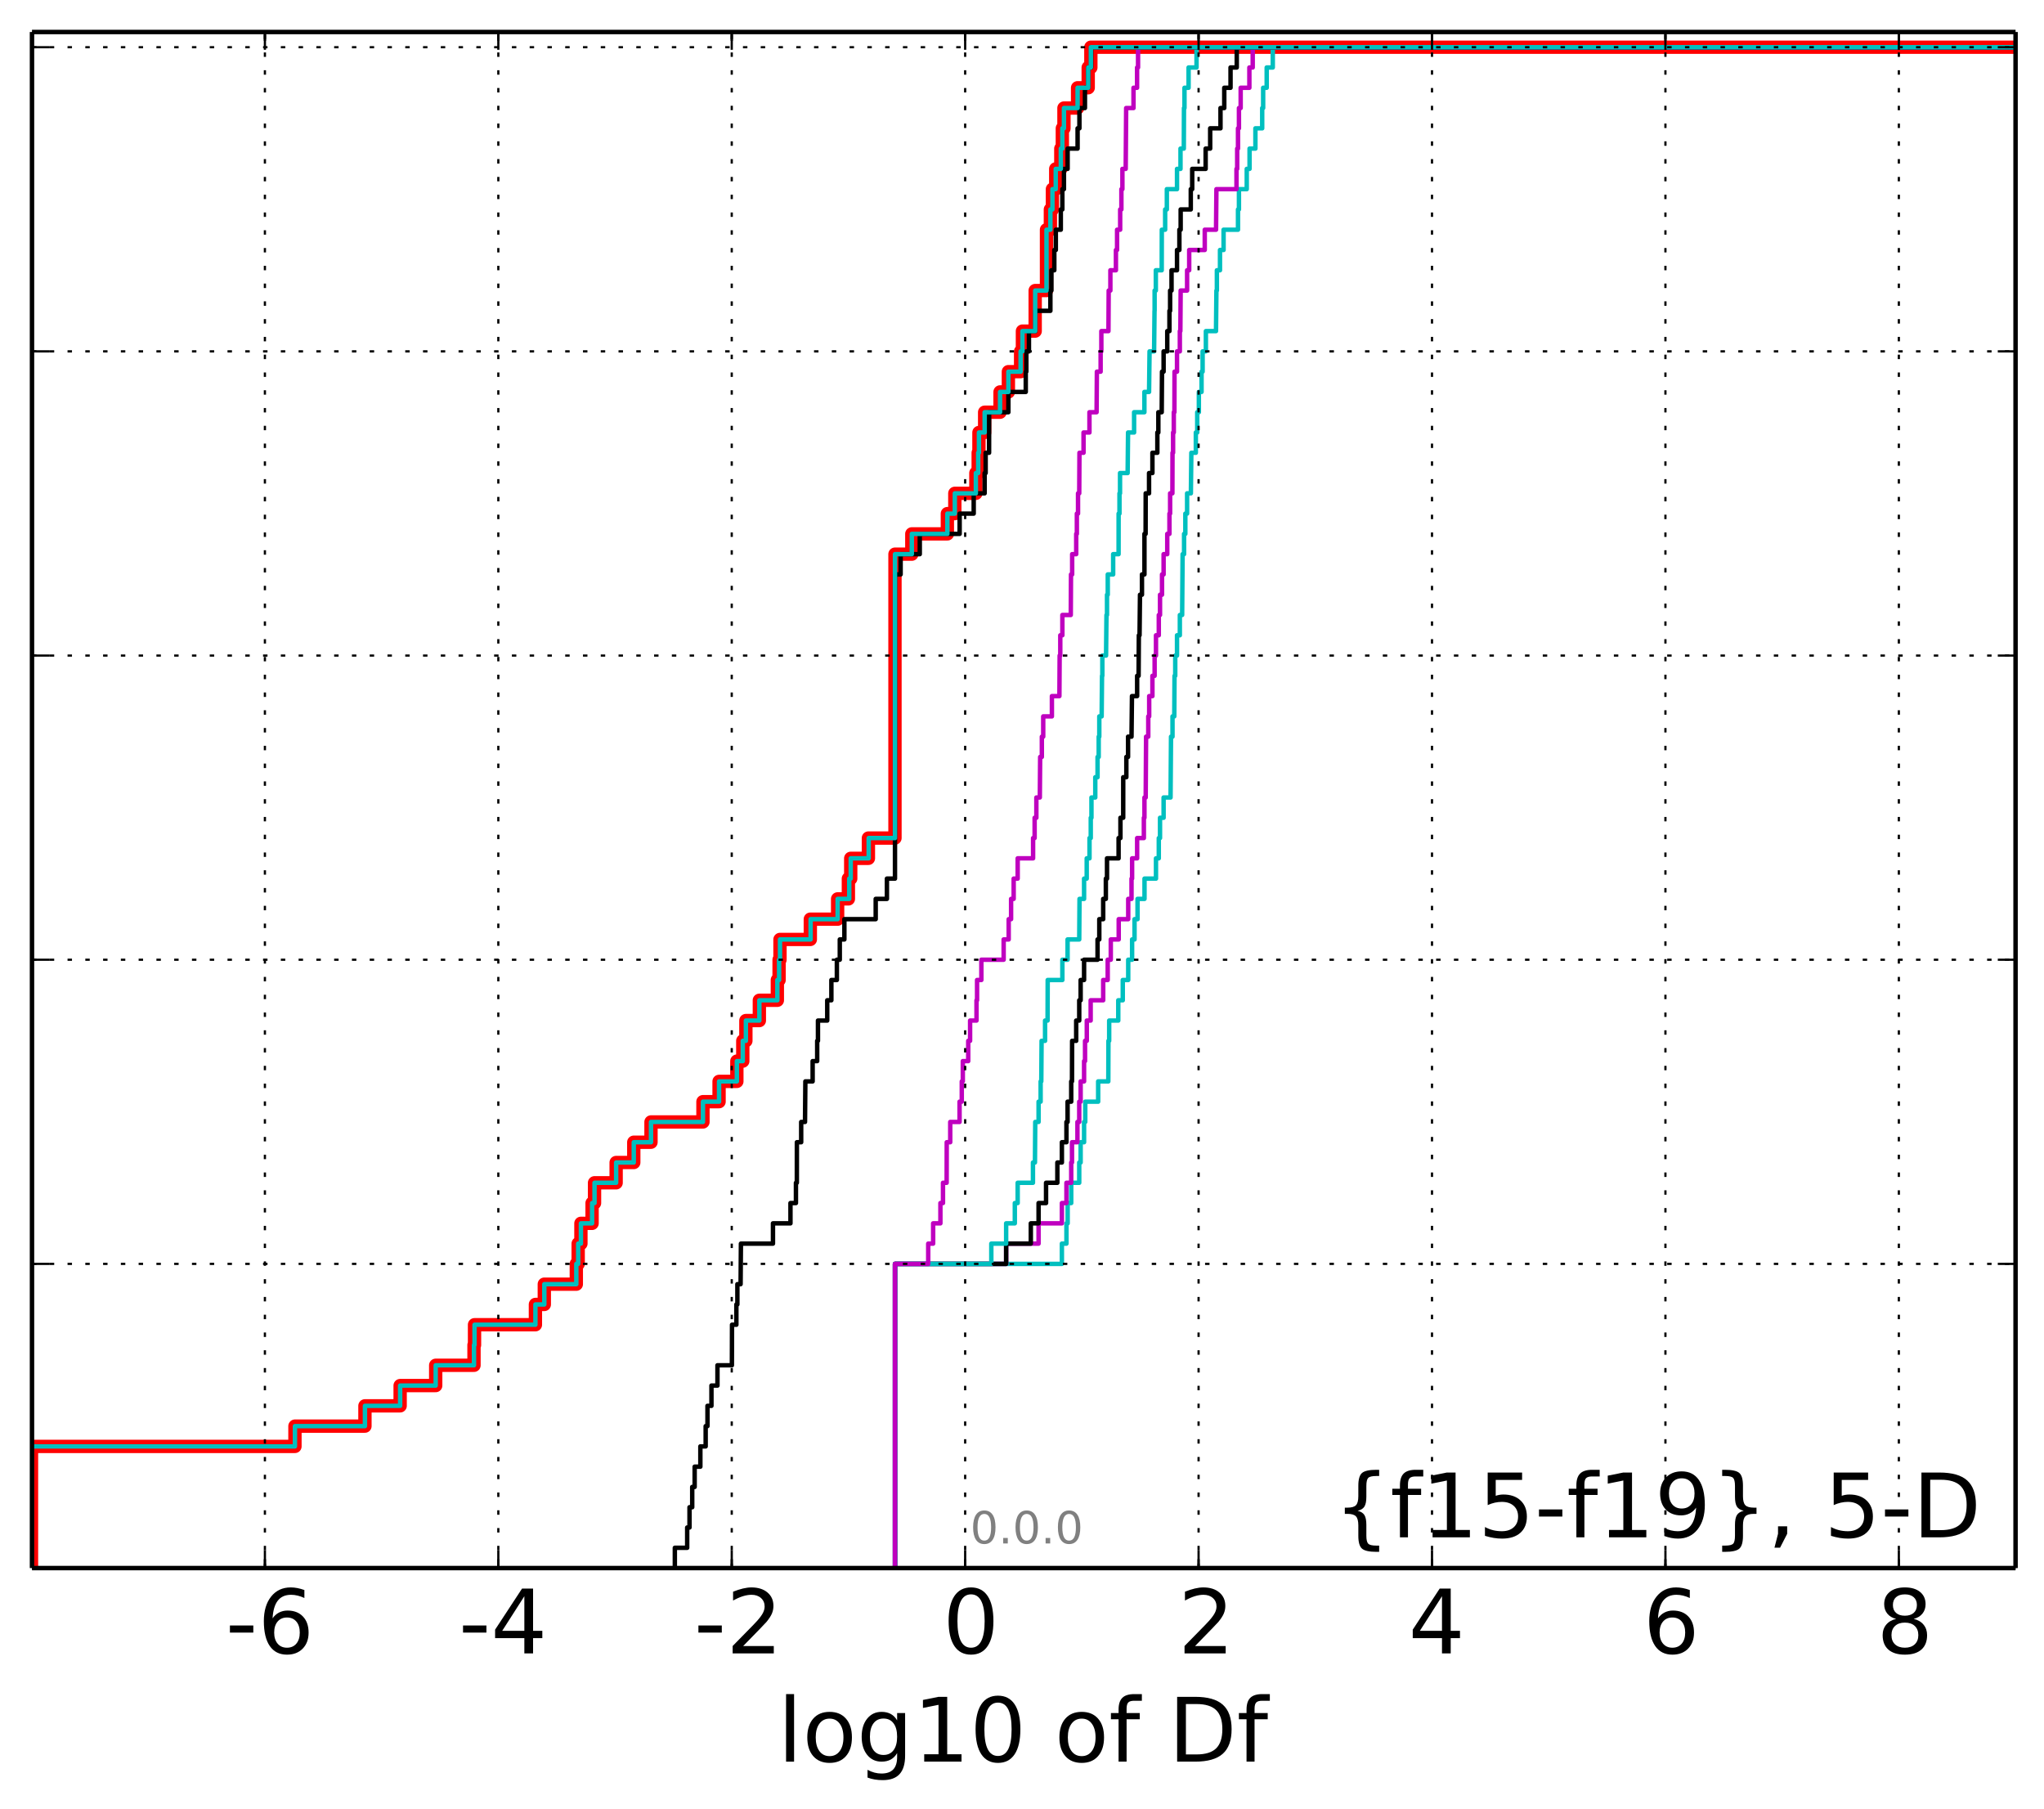 <?xml version="1.0" encoding="utf-8" standalone="no"?>
<!DOCTYPE svg PUBLIC "-//W3C//DTD SVG 1.1//EN"
  "http://www.w3.org/Graphics/SVG/1.1/DTD/svg11.dtd">
<!-- Created with matplotlib (http://matplotlib.org/) -->
<svg height="407pt" version="1.1" viewBox="0 0 460 407" width="460pt" xmlns="http://www.w3.org/2000/svg" xmlns:xlink="http://www.w3.org/1999/xlink">
 <defs>
  <style type="text/css">
*{stroke-linecap:butt;stroke-linejoin:round;}
  </style>
 </defs>
 <g id="figure_1">
  <g id="patch_1">
   <path d="
M0 407.712
L460.8 407.712
L460.8 0
L0 0
z
" style="fill:#ffffff;"/>
  </g>
  <g id="axes_1">
   <g id="patch_2">
    <path d="
M7.2 352.8
L453.6 352.8
L453.6 7.2
L7.2 7.2
z
" style="fill:#ffffff;"/>
   </g>
   <g id="line2d_1">
    <path clip-path="url(#p99b4b0da67)" d="
M7.087 352.8
L7.087 348.238
L7.087 348.238
L7.087 348.238
L7.087 343.675
L7.087 343.675
L7.087 343.675
L7.087 339.113
L7.087 339.113
L7.087 339.113
L7.087 334.55
L7.087 334.55
L7.087 334.55
L7.087 329.988
L7.087 329.988
L7.087 329.988
L7.087 325.426
L66.379 325.426
L66.379 320.863
L82.13 320.863
L82.13 316.301
L90.051 316.301
L90.051 311.739
L98.054 311.739
L98.054 307.176
L106.673 307.176
L106.673 302.614
L106.791 302.614
L106.791 298.051
L120.495 298.051
L120.495 293.489
L122.496 293.489
L122.496 288.927
L129.699 288.927
L129.699 284.364
L130.119 284.364
L130.119 279.802
L130.735 279.802
L130.735 275.24
L133.248 275.24
L133.248 270.677
L133.799 270.677
L133.799 266.115
L138.662 266.115
L138.662 261.552
L142.631 261.552
L142.631 256.99
L146.507 256.99
L146.507 252.428
L158.2 252.428
L158.2 247.865
L161.825 247.865
L161.825 243.303
L165.83 243.303
L165.83 238.741
L167.163 238.741
L167.163 234.178
L167.86 234.178
L167.86 229.616
L170.892 229.616
L170.892 225.053
L174.942 225.053
L174.942 220.491
L175.333 220.491
L175.333 215.929
L175.536 215.929
L175.536 211.366
L182.363 211.366
L182.363 206.804
L188.507 206.804
L188.507 202.242
L190.927 202.242
L190.927 197.679
L191.455 197.679
L191.455 193.117
L195.434 193.117
L195.434 188.554
L201.414 188.554
L201.414 124.681
L205.203 124.681
L205.203 120.119
L213.204 120.119
L213.204 115.556
L214.882 115.556
L214.882 110.994
L219.616 110.994
L219.616 106.432
L220.142 106.432
L220.142 101.869
L220.309 101.869
L220.309 97.307
L221.592 97.307
L221.592 92.745
L225.06 92.745
L225.06 88.182
L226.935 88.182
L226.935 83.62
L229.685 83.62
L229.685 79.057
L230.096 79.057
L230.096 74.495
L232.966 74.495
L232.966 65.37
L235.512 65.37
L235.512 51.683
L236.389 51.683
L236.389 47.121
L236.847 47.121
L236.847 42.558
L237.591 42.558
L237.591 37.996
L238.734 37.996
L238.734 33.434
L239.079 33.434
L239.079 28.871
L239.442 28.871
L239.442 24.309
L242.51 24.309
L242.51 19.747
L244.9 19.747
L244.9 15.184
L245.498 15.184
L245.498 10.622
L245.498 10.622
L453.6 10.622
L453.6 10.622" style="fill:none;stroke:#ff0000;stroke-linecap:square;stroke-width:3.0;"/>
   </g>
   <g id="line2d_2">
    <path clip-path="url(#p99b4b0da67)" d="
M201.414 352.8
L201.414 348.238
L201.414 348.238
L201.414 348.238
L201.414 343.675
L201.414 343.675
L201.414 343.675
L201.414 339.113
L201.414 339.113
L201.414 339.113
L201.414 334.55
L201.414 334.55
L201.414 334.55
L201.414 329.988
L201.414 329.988
L201.414 329.988
L201.414 325.426
L201.414 325.426
L201.414 325.426
L201.414 320.863
L201.414 320.863
L201.414 320.863
L201.414 316.301
L201.414 316.301
L201.414 316.301
L201.414 311.739
L201.414 311.739
L201.414 311.739
L201.414 307.176
L201.414 307.176
L201.414 307.176
L201.414 302.614
L201.414 302.614
L201.414 302.614
L201.414 298.051
L201.414 298.051
L201.414 298.051
L201.414 293.489
L201.414 293.489
L201.414 293.489
L201.414 288.927
L201.414 288.927
L201.414 288.927
L201.414 284.364
L238.977 284.364
L238.977 279.802
L240.002 279.802
L240.002 275.24
L240.276 275.24
L240.276 270.677
L241.077 270.677
L241.077 266.115
L242.881 266.115
L242.881 261.552
L243.198 261.552
L243.198 256.99
L243.971 256.99
L243.971 252.428
L244.237 252.428
L244.237 247.865
L247.14 247.865
L247.14 243.303
L249.426 243.303
L249.454 234.178
L249.619 234.178
L249.619 229.616
L251.666 229.616
L251.666 225.053
L252.68 225.053
L252.68 220.491
L253.905 220.491
L253.905 215.929
L254.779 215.929
L254.779 211.366
L255.327 211.366
L255.327 206.804
L256.002 206.804
L256.002 202.242
L257.571 202.242
L257.571 197.679
L260.152 197.679
L260.152 193.117
L260.785 193.117
L260.785 188.554
L261.062 188.554
L261.062 183.992
L261.869 183.992
L261.869 179.43
L263.432 179.43
L263.536 165.743
L263.872 165.743
L263.872 161.18
L264.271 161.18
L264.325 152.055
L264.487 152.055
L264.487 147.493
L264.886 147.493
L264.886 142.931
L265.522 142.931
L265.522 138.368
L266.042 138.368
L266.146 124.681
L266.475 124.681
L266.475 120.119
L266.759 120.119
L266.759 115.556
L267.156 115.556
L267.156 110.994
L268.006 110.994
L268.109 101.869
L269.12 101.869
L269.12 97.307
L269.434 97.307
L269.434 92.745
L269.802 92.745
L269.802 88.182
L270.409 88.182
L270.409 83.62
L270.648 83.62
L270.648 79.057
L271.382 79.057
L271.382 74.495
L273.66 74.495
L273.753 65.37
L273.857 65.37
L273.857 60.808
L274.557 60.808
L274.557 56.245
L275.367 56.245
L275.367 51.683
L278.61 51.683
L278.61 47.121
L278.823 47.121
L278.823 42.558
L280.579 42.558
L280.579 37.996
L281.212 37.996
L281.212 33.434
L282.529 33.434
L282.529 28.871
L284.057 28.871
L284.057 24.309
L284.272 24.309
L284.272 19.747
L285.069 19.747
L285.069 15.184
L286.439 15.184
L286.439 10.622
L286.439 10.622
L453.6 10.622
L453.6 10.622" style="fill:none;stroke:#00bfbf;stroke-linecap:square;"/>
   </g>
   <g id="line2d_3">
    <path clip-path="url(#p99b4b0da67)" d="
M201.414 352.8
L201.414 348.238
L201.414 348.238
L201.414 348.238
L201.414 343.675
L201.414 343.675
L201.414 343.675
L201.414 339.113
L201.414 339.113
L201.414 339.113
L201.414 334.55
L201.414 334.55
L201.414 334.55
L201.414 329.988
L201.414 329.988
L201.414 329.988
L201.414 325.426
L201.414 325.426
L201.414 325.426
L201.414 320.863
L201.414 320.863
L201.414 320.863
L201.414 316.301
L201.414 316.301
L201.414 316.301
L201.414 311.739
L201.414 311.739
L201.414 311.739
L201.414 307.176
L201.414 307.176
L201.414 307.176
L201.414 302.614
L201.414 302.614
L201.414 302.614
L201.414 298.051
L201.414 298.051
L201.414 298.051
L201.414 293.489
L201.414 293.489
L201.414 293.489
L201.414 288.927
L201.414 288.927
L201.414 288.927
L201.414 284.364
L226.432 284.364
L226.432 279.802
L233.731 279.802
L233.731 275.24
L238.977 275.24
L238.977 270.677
L240.002 270.677
L240.002 266.115
L241.077 266.115
L241.077 261.552
L241.249 261.552
L241.249 256.99
L242.475 256.99
L242.475 252.428
L242.881 252.428
L242.881 247.865
L243.198 247.865
L243.198 243.303
L243.971 243.303
L243.971 238.741
L244.187 238.741
L244.187 234.178
L244.583 234.178
L244.583 229.616
L245.453 229.616
L245.453 225.053
L248.273 225.053
L248.273 220.491
L249.287 220.491
L249.287 215.929
L249.981 215.929
L249.981 211.366
L251.765 211.366
L251.765 206.804
L253.905 206.804
L253.905 202.242
L254.647 202.242
L254.647 197.679
L254.779 197.679
L254.779 193.117
L255.911 193.117
L255.911 188.554
L257.424 188.554
L257.424 183.992
L257.557 183.992
L257.557 179.43
L257.838 179.43
L257.925 165.743
L258.417 165.743
L258.417 161.18
L258.623 161.18
L258.623 156.618
L259.351 156.618
L259.351 152.055
L259.846 152.055
L259.846 147.493
L260.152 147.493
L260.152 142.931
L260.785 142.931
L260.785 138.368
L261.062 138.368
L261.062 133.806
L261.509 133.806
L261.509 129.244
L261.869 129.244
L261.869 124.681
L262.689 124.681
L262.689 120.119
L263.182 120.119
L263.182 115.556
L263.332 115.556
L263.332 110.994
L263.847 110.994
L263.872 101.869
L264.002 101.869
L264.002 97.307
L264.161 97.307
L264.161 92.745
L264.3 92.745
L264.325 83.62
L264.886 83.62
L264.886 79.057
L265.522 79.057
L265.522 74.495
L265.639 74.495
L265.707 65.37
L267.156 65.37
L267.156 60.808
L267.627 60.808
L267.627 56.245
L271.128 56.245
L271.128 51.683
L273.669 51.683
L273.753 42.558
L278.269 42.558
L278.269 37.996
L278.428 37.996
L278.428 33.434
L278.61 33.434
L278.61 28.871
L278.823 28.871
L278.823 24.309
L279.211 24.309
L279.211 19.747
L281.17 19.747
L281.17 15.184
L281.922 15.184
L281.922 10.622
L281.922 10.622
L453.6 10.622
L453.6 10.622" style="fill:none;stroke:#bf00bf;stroke-linecap:square;"/>
   </g>
   <g id="line2d_4">
    <path clip-path="url(#p99b4b0da67)" d="
M201.414 352.8
L201.414 348.238
L201.414 348.238
L201.414 348.238
L201.414 343.675
L201.414 343.675
L201.414 343.675
L201.414 339.113
L201.414 339.113
L201.414 339.113
L201.414 334.55
L201.414 334.55
L201.414 334.55
L201.414 329.988
L201.414 329.988
L201.414 329.988
L201.414 325.426
L201.414 325.426
L201.414 325.426
L201.414 320.863
L201.414 320.863
L201.414 320.863
L201.414 316.301
L201.414 316.301
L201.414 316.301
L201.414 311.739
L201.414 311.739
L201.414 311.739
L201.414 307.176
L201.414 307.176
L201.414 307.176
L201.414 302.614
L201.414 302.614
L201.414 302.614
L201.414 298.051
L201.414 298.051
L201.414 298.051
L201.414 293.489
L201.414 293.489
L201.414 293.489
L201.414 288.927
L201.414 288.927
L201.414 288.927
L201.414 284.364
L226.432 284.364
L226.432 279.802
L231.982 279.802
L231.982 275.24
L233.731 275.24
L233.731 270.677
L235.413 270.677
L235.413 266.115
L237.957 266.115
L237.957 261.552
L238.977 261.552
L238.977 256.99
L240.002 256.99
L240.002 252.428
L240.257 252.428
L240.257 247.865
L241.077 247.865
L241.077 243.303
L241.249 243.303
L241.28 234.178
L242.196 234.178
L242.196 229.616
L242.881 229.616
L242.881 225.053
L243.198 225.053
L243.198 220.491
L243.971 220.491
L243.971 215.929
L247.001 215.929
L247.001 211.366
L247.396 211.366
L247.396 206.804
L248.273 206.804
L248.273 202.242
L248.869 202.242
L248.869 197.679
L249.131 197.679
L249.131 193.117
L251.737 193.117
L251.737 188.554
L252.153 188.554
L252.153 183.992
L252.778 183.992
L252.783 174.867
L253.484 174.867
L253.484 170.305
L253.868 170.305
L253.868 165.743
L254.647 165.743
L254.749 156.618
L255.911 156.618
L255.911 152.055
L256.241 152.055
L256.296 142.931
L256.456 142.931
L256.553 133.806
L256.997 133.806
L256.997 129.244
L257.557 129.244
L257.557 120.119
L257.818 120.119
L257.838 110.994
L258.592 110.994
L258.592 106.432
L259.351 106.432
L259.351 101.869
L260.461 101.869
L260.461 97.307
L260.684 97.307
L260.684 92.745
L261.443 92.745
L261.509 83.62
L261.869 83.62
L261.869 79.057
L262.689 79.057
L262.689 74.495
L263.182 74.495
L263.182 69.933
L263.332 69.933
L263.332 65.37
L263.654 65.37
L263.654 60.808
L264.886 60.808
L264.886 56.245
L265.419 56.245
L265.419 51.683
L265.707 51.683
L265.707 47.121
L267.983 47.121
L267.983 42.558
L268.305 42.558
L268.305 37.996
L271.329 37.996
L271.329 33.434
L272.349 33.434
L272.349 28.871
L274.671 28.871
L274.671 24.309
L275.52 24.309
L275.52 19.747
L276.932 19.747
L276.932 15.184
L278.33 15.184
L278.33 10.622
L278.33 10.622
L453.6 10.622
L453.6 10.622" style="fill:none;stroke:#000000;stroke-linecap:square;"/>
   </g>
   <g id="line2d_5">
    <path clip-path="url(#p99b4b0da67)" d="
M201.414 352.8
L201.414 348.238
L201.414 348.238
L201.414 348.238
L201.414 343.675
L201.414 343.675
L201.414 343.675
L201.414 339.113
L201.414 339.113
L201.414 339.113
L201.414 334.55
L201.414 334.55
L201.414 334.55
L201.414 329.988
L201.414 329.988
L201.414 329.988
L201.414 325.426
L201.414 325.426
L201.414 325.426
L201.414 320.863
L201.414 320.863
L201.414 320.863
L201.414 316.301
L201.414 316.301
L201.414 316.301
L201.414 311.739
L201.414 311.739
L201.414 311.739
L201.414 307.176
L201.414 307.176
L201.414 307.176
L201.414 302.614
L201.414 302.614
L201.414 302.614
L201.414 298.051
L201.414 298.051
L201.414 298.051
L201.414 293.489
L201.414 293.489
L201.414 293.489
L201.414 288.927
L201.414 288.927
L201.414 288.927
L201.414 284.364
L223.094 284.364
L223.094 279.802
L226.432 279.802
L226.432 275.24
L228.385 275.24
L228.385 270.677
L229.026 270.677
L229.026 266.115
L232.465 266.115
L232.465 261.552
L232.915 261.552
L232.982 252.428
L233.731 252.428
L233.731 247.865
L234.193 247.865
L234.193 243.303
L234.342 243.303
L234.408 234.178
L235.19 234.178
L235.19 229.616
L235.754 229.616
L235.782 220.491
L239.085 220.491
L239.085 215.929
L240.257 215.929
L240.257 211.366
L242.881 211.366
L242.944 202.242
L243.971 202.242
L243.971 197.679
L244.564 197.679
L244.564 193.117
L245.193 193.117
L245.193 188.554
L245.473 188.554
L245.473 183.992
L245.631 183.992
L245.631 179.43
L246.492 179.43
L246.492 174.867
L247.001 174.867
L247.001 170.305
L247.261 170.305
L247.261 165.743
L247.396 165.743
L247.396 161.18
L247.925 161.18
L248.01 152.055
L248.081 152.055
L248.081 147.493
L248.917 147.493
L249.011 138.368
L249.131 138.368
L249.131 133.806
L249.3 133.806
L249.3 129.244
L250.515 129.244
L250.515 124.681
L251.737 124.681
L251.744 115.556
L251.939 115.556
L251.939 110.994
L252.061 110.994
L252.061 106.432
L253.773 106.432
L253.868 97.307
L255.227 97.307
L255.227 92.745
L257.546 92.745
L257.546 88.182
L258.596 88.182
L258.705 79.057
L259.729 79.057
L259.824 69.933
L259.845 69.933
L259.845 65.37
L260.118 65.37
L260.118 60.808
L261.443 60.808
L261.464 51.683
L262.216 51.683
L262.216 47.121
L262.596 47.121
L262.596 42.558
L264.886 42.558
L264.886 37.996
L265.671 37.996
L265.671 33.434
L266.415 33.434
L266.453 24.309
L266.567 24.309
L266.567 19.747
L267.489 19.747
L267.489 15.184
L269.278 15.184
L269.278 10.622
L269.278 10.622
L453.6 10.622
L453.6 10.622" style="fill:none;stroke:#00bfbf;stroke-linecap:square;"/>
   </g>
   <g id="line2d_6">
    <path clip-path="url(#p99b4b0da67)" d="
M201.414 352.8
L201.414 348.238
L201.414 348.238
L201.414 348.238
L201.414 343.675
L201.414 343.675
L201.414 343.675
L201.414 339.113
L201.414 339.113
L201.414 339.113
L201.414 334.55
L201.414 334.55
L201.414 334.55
L201.414 329.988
L201.414 329.988
L201.414 329.988
L201.414 325.426
L201.414 325.426
L201.414 325.426
L201.414 320.863
L201.414 320.863
L201.414 320.863
L201.414 316.301
L201.414 316.301
L201.414 316.301
L201.414 311.739
L201.414 311.739
L201.414 311.739
L201.414 307.176
L201.414 307.176
L201.414 307.176
L201.414 302.614
L201.414 302.614
L201.414 302.614
L201.414 298.051
L201.414 298.051
L201.414 298.051
L201.414 293.489
L201.414 293.489
L201.414 293.489
L201.414 288.927
L201.414 288.927
L201.414 288.927
L201.414 284.364
L208.895 284.364
L208.895 279.802
L210.003 279.802
L210.003 275.24
L211.638 275.24
L211.638 270.677
L212.218 270.677
L212.218 266.115
L213.041 266.115
L213.06 256.99
L213.849 256.99
L213.849 252.428
L215.949 252.428
L215.949 247.865
L216.445 247.865
L216.445 243.303
L216.681 243.303
L216.681 238.741
L217.899 238.741
L217.899 234.178
L218.318 234.178
L218.318 229.616
L219.759 229.616
L219.759 225.053
L219.888 225.053
L219.888 220.491
L220.855 220.491
L220.855 215.929
L225.872 215.929
L225.872 211.366
L227.005 211.366
L227.005 206.804
L227.544 206.804
L227.544 202.242
L228.126 202.242
L228.126 197.679
L229.027 197.679
L229.027 193.117
L232.496 193.117
L232.496 188.554
L232.842 188.554
L232.842 183.992
L233.232 183.992
L233.232 179.43
L234.011 179.43
L234.086 170.305
L234.466 170.305
L234.466 165.743
L234.777 165.743
L234.777 161.18
L236.729 161.18
L236.729 156.618
L238.418 156.618
L238.472 147.493
L238.616 147.493
L238.616 142.931
L239.085 142.931
L239.085 138.368
L240.977 138.368
L241.027 129.244
L241.288 129.244
L241.288 124.681
L242.2 124.681
L242.2 120.119
L242.344 120.119
L242.344 115.556
L242.61 115.556
L242.61 110.994
L242.881 110.994
L242.93 101.869
L243.85 101.869
L243.85 97.307
L245.18 97.307
L245.18 92.745
L246.786 92.745
L246.852 83.62
L247.696 83.62
L247.696 79.057
L247.857 79.057
L247.857 74.495
L249.456 74.495
L249.508 65.37
L249.89 65.37
L249.89 60.808
L251.136 60.808
L251.136 56.245
L251.397 56.245
L251.397 51.683
L252.093 51.683
L252.093 47.121
L252.369 47.121
L252.369 42.558
L252.596 42.558
L252.596 37.996
L253.338 37.996
L253.441 24.309
L255.093 24.309
L255.093 19.747
L255.899 19.747
L255.899 15.184
L256.118 15.184
L256.118 10.622
L256.118 10.622
L453.6 10.622
L453.6 10.622" style="fill:none;stroke:#bf00bf;stroke-linecap:square;"/>
   </g>
   <g id="line2d_7">
    <path clip-path="url(#p99b4b0da67)" d="
M151.872 352.8
L151.872 348.238
L154.65 348.238
L154.65 343.675
L155.174 343.675
L155.174 339.113
L155.783 339.113
L155.783 334.55
L156.332 334.55
L156.332 329.988
L157.616 329.988
L157.616 325.426
L158.81 325.426
L158.81 320.863
L159.216 320.863
L159.216 316.301
L160.111 316.301
L160.111 311.739
L161.462 311.739
L161.462 307.176
L164.711 307.176
L164.74 298.051
L165.72 298.051
L165.72 293.489
L165.946 293.489
L165.946 288.927
L166.671 288.927
L166.744 279.802
L173.956 279.802
L173.956 275.24
L177.893 275.24
L177.893 270.677
L179.125 270.677
L179.125 266.115
L179.329 266.115
L179.337 256.99
L180.305 256.99
L180.305 252.428
L181.167 252.428
L181.247 243.303
L182.883 243.303
L182.883 238.741
L183.907 238.741
L183.907 234.178
L184.082 234.178
L184.082 229.616
L186.168 229.616
L186.168 225.053
L187.099 225.053
L187.099 220.491
L188.336 220.491
L188.336 215.929
L188.994 215.929
L188.994 211.366
L190.027 211.366
L190.027 206.804
L197.077 206.804
L197.077 202.242
L199.598 202.242
L199.598 197.679
L201.414 197.679
L201.414 129.244
L202.685 129.244
L202.685 124.681
L206.995 124.681
L206.995 120.119
L215.967 120.119
L215.967 115.556
L219.13 115.556
L219.13 110.994
L221.592 110.994
L221.592 106.432
L221.82 106.432
L221.82 101.869
L222.591 101.869
L222.606 92.745
L226.935 92.745
L226.935 88.182
L230.847 88.182
L230.847 83.62
L230.976 83.62
L230.976 79.057
L231.563 79.057
L231.563 74.495
L233.002 74.495
L233.002 69.933
L236.389 69.933
L236.389 65.37
L236.621 65.37
L236.621 60.808
L237.272 60.808
L237.272 56.245
L237.614 56.245
L237.614 51.683
L238.734 51.683
L238.734 47.121
L239.079 47.121
L239.079 42.558
L239.442 42.558
L239.442 37.996
L240.266 37.996
L240.266 33.434
L242.51 33.434
L242.51 28.871
L242.922 28.871
L242.922 24.309
L244.165 24.309
L244.165 19.747
L244.9 19.747
L244.9 15.184
L245.562 15.184
L245.562 10.622
L245.562 10.622
L453.6 10.622
L453.6 10.622" style="fill:none;stroke:#000000;stroke-linecap:square;"/>
   </g>
   <g id="line2d_8">
    <path clip-path="url(#p99b4b0da67)" d="
M7.087 352.8
L7.087 348.238
L7.087 348.238
L7.087 348.238
L7.087 343.675
L7.087 343.675
L7.087 343.675
L7.087 339.113
L7.087 339.113
L7.087 339.113
L7.087 334.55
L7.087 334.55
L7.087 334.55
L7.087 329.988
L7.087 329.988
L7.087 329.988
L7.087 325.426
L66.379 325.426
L66.379 320.863
L82.13 320.863
L82.13 316.301
L90.051 316.301
L90.051 311.739
L98.054 311.739
L98.054 307.176
L106.673 307.176
L106.673 302.614
L106.791 302.614
L106.791 298.051
L120.495 298.051
L120.495 293.489
L122.496 293.489
L122.496 288.927
L129.699 288.927
L129.699 284.364
L130.119 284.364
L130.119 279.802
L130.735 279.802
L130.735 275.24
L133.248 275.24
L133.248 270.677
L133.799 270.677
L133.799 266.115
L138.662 266.115
L138.662 261.552
L142.631 261.552
L142.631 256.99
L146.507 256.99
L146.507 252.428
L158.2 252.428
L158.2 247.865
L161.825 247.865
L161.825 243.303
L165.83 243.303
L165.83 238.741
L167.163 238.741
L167.163 234.178
L167.86 234.178
L167.86 229.616
L170.892 229.616
L170.892 225.053
L174.942 225.053
L174.942 220.491
L175.333 220.491
L175.333 215.929
L175.536 215.929
L175.536 211.366
L182.429 211.366
L182.429 206.804
L188.507 206.804
L188.507 202.242
L191.116 202.242
L191.116 197.679
L191.455 197.679
L191.455 193.117
L195.495 193.117
L195.495 188.554
L201.414 188.554
L201.414 124.681
L205.203 124.681
L205.203 120.119
L213.204 120.119
L213.204 115.556
L214.882 115.556
L214.882 110.994
L219.616 110.994
L219.616 106.432
L220.142 106.432
L220.142 101.869
L220.309 101.869
L220.309 97.307
L221.592 97.307
L221.592 92.745
L225.06 92.745
L225.06 88.182
L226.935 88.182
L226.935 83.62
L229.685 83.62
L229.685 79.057
L230.096 79.057
L230.096 74.495
L232.966 74.495
L232.966 65.37
L235.512 65.37
L235.512 51.683
L236.389 51.683
L236.389 47.121
L236.847 47.121
L236.847 42.558
L237.591 42.558
L237.591 37.996
L238.734 37.996
L238.734 33.434
L239.079 33.434
L239.079 28.871
L239.442 28.871
L239.442 24.309
L242.51 24.309
L242.51 19.747
L244.9 19.747
L244.9 15.184
L245.498 15.184
L245.498 10.622
L245.498 10.622
L453.6 10.622
L453.6 10.622" style="fill:none;stroke:#00bfbf;stroke-linecap:square;"/>
   </g>
   <g id="matplotlib.axis_1">
    <g id="xtick_1"/>
    <g id="xtick_2">
     <g id="line2d_9">
      <path clip-path="url(#p99b4b0da67)" d="
M59.617 352.8
L59.617 7.2" style="fill:none;stroke:#000000;stroke-dasharray:1,3;stroke-dashoffset:0.0;stroke-width:0.5;"/>
     </g>
     <g id="line2d_10">
      <defs>
       <path d="
M0 0
L0 -4" id="m93b0483c22" style="stroke:#000000;stroke-width:0.5;"/>
      </defs>
      <g>
       <use style="stroke:#000000;stroke-width:0.5;" x="59.617" xlink:href="#m93b0483c22" y="352.8"/>
      </g>
     </g>
     <g id="line2d_11">
      <defs>
       <path d="
M0 0
L0 4" id="m741efc42ff" style="stroke:#000000;stroke-width:0.5;"/>
      </defs>
      <g>
       <use style="stroke:#000000;stroke-width:0.5;" x="59.617" xlink:href="#m741efc42ff" y="7.2"/>
      </g>
     </g>
     <g id="text_1">
      <!-- -6 -->
      <defs>
       <path d="
M33.016 40.375
Q26.375 40.375 22.484 35.828
Q18.609 31.297 18.609 23.391
Q18.609 15.531 22.484 10.953
Q26.375 6.391 33.016 6.391
Q39.656 6.391 43.531 10.953
Q47.406 15.531 47.406 23.391
Q47.406 31.297 43.531 35.828
Q39.656 40.375 33.016 40.375
M52.594 71.297
L52.594 62.312
Q48.875 64.062 45.094 64.984
Q41.312 65.922 37.594 65.922
Q27.828 65.922 22.672 59.328
Q17.531 52.734 16.797 39.406
Q19.672 43.656 24.016 45.922
Q28.375 48.188 33.594 48.188
Q44.578 48.188 50.953 41.516
Q57.328 34.859 57.328 23.391
Q57.328 12.156 50.688 5.359
Q44.047 -1.422 33.016 -1.422
Q20.359 -1.422 13.672 8.266
Q6.984 17.969 6.984 36.375
Q6.984 53.656 15.188 63.938
Q23.391 74.219 37.203 74.219
Q40.922 74.219 44.703 73.484
Q48.484 72.75 52.594 71.297" id="BitstreamVeraSans-Roman-36"/>
       <path d="
M4.891 31.391
L31.203 31.391
L31.203 23.391
L4.891 23.391
z
" id="BitstreamVeraSans-Roman-2d"/>
      </defs>
      <g transform="translate(50.766 371.997)scale(0.2 -0.2)">
       <use xlink:href="#BitstreamVeraSans-Roman-2d"/>
       <use x="36.084" xlink:href="#BitstreamVeraSans-Roman-36"/>
      </g>
     </g>
    </g>
    <g id="xtick_3">
     <g id="line2d_12">
      <path clip-path="url(#p99b4b0da67)" d="
M112.148 352.8
L112.148 7.2" style="fill:none;stroke:#000000;stroke-dasharray:1,3;stroke-dashoffset:0.0;stroke-width:0.5;"/>
     </g>
     <g id="line2d_13">
      <g>
       <use style="stroke:#000000;stroke-width:0.5;" x="112.148" xlink:href="#m93b0483c22" y="352.8"/>
      </g>
     </g>
     <g id="line2d_14">
      <g>
       <use style="stroke:#000000;stroke-width:0.5;" x="112.148" xlink:href="#m741efc42ff" y="7.2"/>
      </g>
     </g>
     <g id="text_2">
      <!-- -4 -->
      <defs>
       <path d="
M37.797 64.312
L12.891 25.391
L37.797 25.391
z

M35.203 72.906
L47.609 72.906
L47.609 25.391
L58.016 25.391
L58.016 17.188
L47.609 17.188
L47.609 0
L37.797 0
L37.797 17.188
L4.891 17.188
L4.891 26.703
z
" id="BitstreamVeraSans-Roman-34"/>
      </defs>
      <g transform="translate(103.228 371.997)scale(0.2 -0.2)">
       <use xlink:href="#BitstreamVeraSans-Roman-2d"/>
       <use x="36.084" xlink:href="#BitstreamVeraSans-Roman-34"/>
      </g>
     </g>
    </g>
    <g id="xtick_4">
     <g id="line2d_15">
      <path clip-path="url(#p99b4b0da67)" d="
M164.679 352.8
L164.679 7.2" style="fill:none;stroke:#000000;stroke-dasharray:1,3;stroke-dashoffset:0.0;stroke-width:0.5;"/>
     </g>
     <g id="line2d_16">
      <g>
       <use style="stroke:#000000;stroke-width:0.5;" x="164.679" xlink:href="#m93b0483c22" y="352.8"/>
      </g>
     </g>
     <g id="line2d_17">
      <g>
       <use style="stroke:#000000;stroke-width:0.5;" x="164.679" xlink:href="#m741efc42ff" y="7.2"/>
      </g>
     </g>
     <g id="text_3">
      <!-- -2 -->
      <defs>
       <path d="
M19.188 8.297
L53.609 8.297
L53.609 0
L7.328 0
L7.328 8.297
Q12.938 14.109 22.625 23.891
Q32.328 33.688 34.812 36.531
Q39.547 41.844 41.422 45.531
Q43.312 49.219 43.312 52.781
Q43.312 58.594 39.234 62.25
Q35.156 65.922 28.609 65.922
Q23.969 65.922 18.812 64.312
Q13.672 62.703 7.812 59.422
L7.812 69.391
Q13.766 71.781 18.938 73
Q24.125 74.219 28.422 74.219
Q39.75 74.219 46.484 68.547
Q53.219 62.891 53.219 53.422
Q53.219 48.922 51.531 44.891
Q49.859 40.875 45.406 35.406
Q44.188 33.984 37.641 27.219
Q31.109 20.453 19.188 8.297" id="BitstreamVeraSans-Roman-32"/>
      </defs>
      <g transform="translate(156.2 371.997)scale(0.2 -0.2)">
       <use xlink:href="#BitstreamVeraSans-Roman-2d"/>
       <use x="36.084" xlink:href="#BitstreamVeraSans-Roman-32"/>
      </g>
     </g>
    </g>
    <g id="xtick_5">
     <g id="line2d_18">
      <path clip-path="url(#p99b4b0da67)" d="
M217.21 352.8
L217.21 7.2" style="fill:none;stroke:#000000;stroke-dasharray:1,3;stroke-dashoffset:0.0;stroke-width:0.5;"/>
     </g>
     <g id="line2d_19">
      <g>
       <use style="stroke:#000000;stroke-width:0.5;" x="217.21" xlink:href="#m93b0483c22" y="352.8"/>
      </g>
     </g>
     <g id="line2d_20">
      <g>
       <use style="stroke:#000000;stroke-width:0.5;" x="217.21" xlink:href="#m741efc42ff" y="7.2"/>
      </g>
     </g>
     <g id="text_4">
      <!-- 0 -->
      <defs>
       <path d="
M31.781 66.406
Q24.172 66.406 20.328 58.906
Q16.5 51.422 16.5 36.375
Q16.5 21.391 20.328 13.891
Q24.172 6.391 31.781 6.391
Q39.453 6.391 43.281 13.891
Q47.125 21.391 47.125 36.375
Q47.125 51.422 43.281 58.906
Q39.453 66.406 31.781 66.406
M31.781 74.219
Q44.047 74.219 50.516 64.516
Q56.984 54.828 56.984 36.375
Q56.984 17.969 50.516 8.266
Q44.047 -1.422 31.781 -1.422
Q19.531 -1.422 13.062 8.266
Q6.594 17.969 6.594 36.375
Q6.594 54.828 13.062 64.516
Q19.531 74.219 31.781 74.219" id="BitstreamVeraSans-Roman-30"/>
      </defs>
      <g transform="translate(212.171 371.997)scale(0.2 -0.2)">
       <use xlink:href="#BitstreamVeraSans-Roman-30"/>
      </g>
     </g>
    </g>
    <g id="xtick_6">
     <g id="line2d_21">
      <path clip-path="url(#p99b4b0da67)" d="
M269.741 352.8
L269.741 7.2" style="fill:none;stroke:#000000;stroke-dasharray:1,3;stroke-dashoffset:0.0;stroke-width:0.5;"/>
     </g>
     <g id="line2d_22">
      <g>
       <use style="stroke:#000000;stroke-width:0.5;" x="269.741" xlink:href="#m93b0483c22" y="352.8"/>
      </g>
     </g>
     <g id="line2d_23">
      <g>
       <use style="stroke:#000000;stroke-width:0.5;" x="269.741" xlink:href="#m741efc42ff" y="7.2"/>
      </g>
     </g>
     <g id="text_5">
      <!-- 2 -->
      <g transform="translate(265.113 371.997)scale(0.2 -0.2)">
       <use xlink:href="#BitstreamVeraSans-Roman-32"/>
      </g>
     </g>
    </g>
    <g id="xtick_7">
     <g id="line2d_24">
      <path clip-path="url(#p99b4b0da67)" d="
M322.272 352.8
L322.272 7.2" style="fill:none;stroke:#000000;stroke-dasharray:1,3;stroke-dashoffset:0.0;stroke-width:0.5;"/>
     </g>
     <g id="line2d_25">
      <g>
       <use style="stroke:#000000;stroke-width:0.5;" x="322.272" xlink:href="#m93b0483c22" y="352.8"/>
      </g>
     </g>
     <g id="line2d_26">
      <g>
       <use style="stroke:#000000;stroke-width:0.5;" x="322.272" xlink:href="#m741efc42ff" y="7.2"/>
      </g>
     </g>
     <g id="text_6">
      <!-- 4 -->
      <g transform="translate(316.96 371.997)scale(0.2 -0.2)">
       <use xlink:href="#BitstreamVeraSans-Roman-34"/>
      </g>
     </g>
    </g>
    <g id="xtick_8">
     <g id="line2d_27">
      <path clip-path="url(#p99b4b0da67)" d="
M374.803 352.8
L374.803 7.2" style="fill:none;stroke:#000000;stroke-dasharray:1,3;stroke-dashoffset:0.0;stroke-width:0.5;"/>
     </g>
     <g id="line2d_28">
      <g>
       <use style="stroke:#000000;stroke-width:0.5;" x="374.803" xlink:href="#m93b0483c22" y="352.8"/>
      </g>
     </g>
     <g id="line2d_29">
      <g>
       <use style="stroke:#000000;stroke-width:0.5;" x="374.803" xlink:href="#m741efc42ff" y="7.2"/>
      </g>
     </g>
     <g id="text_7">
      <!-- 6 -->
      <g transform="translate(369.769 371.997)scale(0.2 -0.2)">
       <use xlink:href="#BitstreamVeraSans-Roman-36"/>
      </g>
     </g>
    </g>
    <g id="xtick_9">
     <g id="line2d_30">
      <path clip-path="url(#p99b4b0da67)" d="
M427.334 352.8
L427.334 7.2" style="fill:none;stroke:#000000;stroke-dasharray:1,3;stroke-dashoffset:0.0;stroke-width:0.5;"/>
     </g>
     <g id="line2d_31">
      <g>
       <use style="stroke:#000000;stroke-width:0.5;" x="427.334" xlink:href="#m93b0483c22" y="352.8"/>
      </g>
     </g>
     <g id="line2d_32">
      <g>
       <use style="stroke:#000000;stroke-width:0.5;" x="427.334" xlink:href="#m741efc42ff" y="7.2"/>
      </g>
     </g>
     <g id="text_8">
      <!-- 8 -->
      <defs>
       <path d="
M31.781 34.625
Q24.75 34.625 20.719 30.859
Q16.703 27.094 16.703 20.516
Q16.703 13.922 20.719 10.156
Q24.75 6.391 31.781 6.391
Q38.812 6.391 42.859 10.172
Q46.922 13.969 46.922 20.516
Q46.922 27.094 42.891 30.859
Q38.875 34.625 31.781 34.625
M21.922 38.812
Q15.578 40.375 12.031 44.719
Q8.5 49.078 8.5 55.328
Q8.5 64.062 14.719 69.141
Q20.953 74.219 31.781 74.219
Q42.672 74.219 48.875 69.141
Q55.078 64.062 55.078 55.328
Q55.078 49.078 51.531 44.719
Q48 40.375 41.703 38.812
Q48.828 37.156 52.797 32.312
Q56.781 27.484 56.781 20.516
Q56.781 9.906 50.312 4.234
Q43.844 -1.422 31.781 -1.422
Q19.734 -1.422 13.25 4.234
Q6.781 9.906 6.781 20.516
Q6.781 27.484 10.781 32.312
Q14.797 37.156 21.922 38.812
M18.312 54.391
Q18.312 48.734 21.844 45.562
Q25.391 42.391 31.781 42.391
Q38.141 42.391 41.719 45.562
Q45.312 48.734 45.312 54.391
Q45.312 60.062 41.719 63.234
Q38.141 66.406 31.781 66.406
Q25.391 66.406 21.844 63.234
Q18.312 60.062 18.312 54.391" id="BitstreamVeraSans-Roman-38"/>
      </defs>
      <g transform="translate(422.334 371.997)scale(0.2 -0.2)">
       <use xlink:href="#BitstreamVeraSans-Roman-38"/>
      </g>
     </g>
    </g>
    <g id="xtick_10"/>
    <g id="xtick_11">
     <g id="line2d_33">
      <defs>
       <path d="
M0 0
L0 -2" id="m177f7580d0" style="stroke:#000000;stroke-width:0.5;"/>
      </defs>
      <g>
       <use style="stroke:#000000;stroke-width:0.5;" x="59.617" xlink:href="#m177f7580d0" y="352.8"/>
      </g>
     </g>
     <g id="line2d_34">
      <defs>
       <path d="
M0 0
L0 2" id="m5284c7e2a0" style="stroke:#000000;stroke-width:0.5;"/>
      </defs>
      <g>
       <use style="stroke:#000000;stroke-width:0.5;" x="59.617" xlink:href="#m5284c7e2a0" y="7.2"/>
      </g>
     </g>
    </g>
    <g id="xtick_12">
     <g id="line2d_35">
      <g>
       <use style="stroke:#000000;stroke-width:0.5;" x="112.148" xlink:href="#m177f7580d0" y="352.8"/>
      </g>
     </g>
     <g id="line2d_36">
      <g>
       <use style="stroke:#000000;stroke-width:0.5;" x="112.148" xlink:href="#m5284c7e2a0" y="7.2"/>
      </g>
     </g>
    </g>
    <g id="xtick_13">
     <g id="line2d_37">
      <g>
       <use style="stroke:#000000;stroke-width:0.5;" x="164.679" xlink:href="#m177f7580d0" y="352.8"/>
      </g>
     </g>
     <g id="line2d_38">
      <g>
       <use style="stroke:#000000;stroke-width:0.5;" x="164.679" xlink:href="#m5284c7e2a0" y="7.2"/>
      </g>
     </g>
    </g>
    <g id="xtick_14">
     <g id="line2d_39">
      <g>
       <use style="stroke:#000000;stroke-width:0.5;" x="217.21" xlink:href="#m177f7580d0" y="352.8"/>
      </g>
     </g>
     <g id="line2d_40">
      <g>
       <use style="stroke:#000000;stroke-width:0.5;" x="217.21" xlink:href="#m5284c7e2a0" y="7.2"/>
      </g>
     </g>
    </g>
    <g id="xtick_15">
     <g id="line2d_41">
      <g>
       <use style="stroke:#000000;stroke-width:0.5;" x="269.741" xlink:href="#m177f7580d0" y="352.8"/>
      </g>
     </g>
     <g id="line2d_42">
      <g>
       <use style="stroke:#000000;stroke-width:0.5;" x="269.741" xlink:href="#m5284c7e2a0" y="7.2"/>
      </g>
     </g>
    </g>
    <g id="xtick_16">
     <g id="line2d_43">
      <g>
       <use style="stroke:#000000;stroke-width:0.5;" x="322.272" xlink:href="#m177f7580d0" y="352.8"/>
      </g>
     </g>
     <g id="line2d_44">
      <g>
       <use style="stroke:#000000;stroke-width:0.5;" x="322.272" xlink:href="#m5284c7e2a0" y="7.2"/>
      </g>
     </g>
    </g>
    <g id="xtick_17">
     <g id="line2d_45">
      <g>
       <use style="stroke:#000000;stroke-width:0.5;" x="374.803" xlink:href="#m177f7580d0" y="352.8"/>
      </g>
     </g>
     <g id="line2d_46">
      <g>
       <use style="stroke:#000000;stroke-width:0.5;" x="374.803" xlink:href="#m5284c7e2a0" y="7.2"/>
      </g>
     </g>
    </g>
    <g id="xtick_18">
     <g id="line2d_47">
      <g>
       <use style="stroke:#000000;stroke-width:0.5;" x="427.334" xlink:href="#m177f7580d0" y="352.8"/>
      </g>
     </g>
     <g id="line2d_48">
      <g>
       <use style="stroke:#000000;stroke-width:0.5;" x="427.334" xlink:href="#m5284c7e2a0" y="7.2"/>
      </g>
     </g>
    </g>
    <g id="text_9">
     <!-- log10 of Df -->
     <defs>
      <path id="BitstreamVeraSans-Roman-20"/>
      <path d="
M12.406 8.297
L28.516 8.297
L28.516 63.922
L10.984 60.406
L10.984 69.391
L28.422 72.906
L38.281 72.906
L38.281 8.297
L54.391 8.297
L54.391 0
L12.406 0
z
" id="BitstreamVeraSans-Roman-31"/>
      <path d="
M30.609 48.391
Q23.391 48.391 19.188 42.75
Q14.984 37.109 14.984 27.297
Q14.984 17.484 19.156 11.844
Q23.344 6.203 30.609 6.203
Q37.797 6.203 41.984 11.859
Q46.188 17.531 46.188 27.297
Q46.188 37.016 41.984 42.703
Q37.797 48.391 30.609 48.391
M30.609 56
Q42.328 56 49.016 48.375
Q55.719 40.766 55.719 27.297
Q55.719 13.875 49.016 6.219
Q42.328 -1.422 30.609 -1.422
Q18.844 -1.422 12.172 6.219
Q5.516 13.875 5.516 27.297
Q5.516 40.766 12.172 48.375
Q18.844 56 30.609 56" id="BitstreamVeraSans-Roman-6f"/>
      <path d="
M9.422 75.984
L18.406 75.984
L18.406 0
L9.422 0
z
" id="BitstreamVeraSans-Roman-6c"/>
      <path d="
M19.672 64.797
L19.672 8.109
L31.594 8.109
Q46.688 8.109 53.688 14.938
Q60.688 21.781 60.688 36.531
Q60.688 51.172 53.688 57.984
Q46.688 64.797 31.594 64.797
z

M9.812 72.906
L30.078 72.906
Q51.266 72.906 61.172 64.094
Q71.094 55.281 71.094 36.531
Q71.094 17.672 61.125 8.828
Q51.172 0 30.078 0
L9.812 0
z
" id="BitstreamVeraSans-Roman-44"/>
      <path d="
M45.406 27.984
Q45.406 37.75 41.375 43.109
Q37.359 48.484 30.078 48.484
Q22.859 48.484 18.828 43.109
Q14.797 37.75 14.797 27.984
Q14.797 18.266 18.828 12.891
Q22.859 7.516 30.078 7.516
Q37.359 7.516 41.375 12.891
Q45.406 18.266 45.406 27.984
M54.391 6.781
Q54.391 -7.172 48.188 -13.984
Q42 -20.797 29.203 -20.797
Q24.469 -20.797 20.266 -20.094
Q16.062 -19.391 12.109 -17.922
L12.109 -9.188
Q16.062 -11.328 19.922 -12.344
Q23.781 -13.375 27.781 -13.375
Q36.625 -13.375 41.016 -8.766
Q45.406 -4.156 45.406 5.172
L45.406 9.625
Q42.625 4.781 38.281 2.391
Q33.938 0 27.875 0
Q17.828 0 11.672 7.656
Q5.516 15.328 5.516 27.984
Q5.516 40.672 11.672 48.328
Q17.828 56 27.875 56
Q33.938 56 38.281 53.609
Q42.625 51.219 45.406 46.391
L45.406 54.688
L54.391 54.688
z
" id="BitstreamVeraSans-Roman-67"/>
      <path d="
M37.109 75.984
L37.109 68.5
L28.516 68.5
Q23.688 68.5 21.797 66.547
Q19.922 64.594 19.922 59.516
L19.922 54.688
L34.719 54.688
L34.719 47.703
L19.922 47.703
L19.922 0
L10.891 0
L10.891 47.703
L2.297 47.703
L2.297 54.688
L10.891 54.688
L10.891 58.5
Q10.891 67.625 15.141 71.797
Q19.391 75.984 28.609 75.984
z
" id="BitstreamVeraSans-Roman-66"/>
     </defs>
     <g transform="translate(175.023 396.353)scale(0.2 -0.2)">
      <use xlink:href="#BitstreamVeraSans-Roman-6c"/>
      <use x="27.783" xlink:href="#BitstreamVeraSans-Roman-6f"/>
      <use x="88.965" xlink:href="#BitstreamVeraSans-Roman-67"/>
      <use x="152.441" xlink:href="#BitstreamVeraSans-Roman-31"/>
      <use x="216.064" xlink:href="#BitstreamVeraSans-Roman-30"/>
      <use x="279.688" xlink:href="#BitstreamVeraSans-Roman-20"/>
      <use x="311.475" xlink:href="#BitstreamVeraSans-Roman-6f"/>
      <use x="372.656" xlink:href="#BitstreamVeraSans-Roman-66"/>
      <use x="407.861" xlink:href="#BitstreamVeraSans-Roman-20"/>
      <use x="439.648" xlink:href="#BitstreamVeraSans-Roman-44"/>
      <use x="516.65" xlink:href="#BitstreamVeraSans-Roman-66"/>
     </g>
    </g>
   </g>
   <g id="matplotlib.axis_2">
    <g id="ytick_1">
     <g id="line2d_49">
      <path clip-path="url(#p99b4b0da67)" d="
M7.2 352.8
L453.6 352.8" style="fill:none;stroke:#000000;stroke-dasharray:1,3;stroke-dashoffset:0.0;stroke-width:0.5;"/>
     </g>
     <g id="line2d_50">
      <defs>
       <path d="
M0 0
L4 0" id="m728421d6d4" style="stroke:#000000;stroke-width:0.5;"/>
      </defs>
      <g>
       <use style="stroke:#000000;stroke-width:0.5;" x="7.2" xlink:href="#m728421d6d4" y="352.8"/>
      </g>
     </g>
     <g id="line2d_51">
      <defs>
       <path d="
M0 0
L-4 0" id="mcb0005524f" style="stroke:#000000;stroke-width:0.5;"/>
      </defs>
      <g>
       <use style="stroke:#000000;stroke-width:0.5;" x="453.6" xlink:href="#mcb0005524f" y="352.8"/>
      </g>
     </g>
    </g>
    <g id="ytick_2">
     <g id="line2d_52">
      <path clip-path="url(#p99b4b0da67)" d="
M7.2 284.364
L453.6 284.364" style="fill:none;stroke:#000000;stroke-dasharray:1,3;stroke-dashoffset:0.0;stroke-width:0.5;"/>
     </g>
     <g id="line2d_53">
      <g>
       <use style="stroke:#000000;stroke-width:0.5;" x="7.2" xlink:href="#m728421d6d4" y="284.364"/>
      </g>
     </g>
     <g id="line2d_54">
      <g>
       <use style="stroke:#000000;stroke-width:0.5;" x="453.6" xlink:href="#mcb0005524f" y="284.364"/>
      </g>
     </g>
    </g>
    <g id="ytick_3">
     <g id="line2d_55">
      <path clip-path="url(#p99b4b0da67)" d="
M7.2 215.929
L453.6 215.929" style="fill:none;stroke:#000000;stroke-dasharray:1,3;stroke-dashoffset:0.0;stroke-width:0.5;"/>
     </g>
     <g id="line2d_56">
      <g>
       <use style="stroke:#000000;stroke-width:0.5;" x="7.2" xlink:href="#m728421d6d4" y="215.929"/>
      </g>
     </g>
     <g id="line2d_57">
      <g>
       <use style="stroke:#000000;stroke-width:0.5;" x="453.6" xlink:href="#mcb0005524f" y="215.929"/>
      </g>
     </g>
    </g>
    <g id="ytick_4">
     <g id="line2d_58">
      <path clip-path="url(#p99b4b0da67)" d="
M7.2 147.493
L453.6 147.493" style="fill:none;stroke:#000000;stroke-dasharray:1,3;stroke-dashoffset:0.0;stroke-width:0.5;"/>
     </g>
     <g id="line2d_59">
      <g>
       <use style="stroke:#000000;stroke-width:0.5;" x="7.2" xlink:href="#m728421d6d4" y="147.493"/>
      </g>
     </g>
     <g id="line2d_60">
      <g>
       <use style="stroke:#000000;stroke-width:0.5;" x="453.6" xlink:href="#mcb0005524f" y="147.493"/>
      </g>
     </g>
    </g>
    <g id="ytick_5">
     <g id="line2d_61">
      <path clip-path="url(#p99b4b0da67)" d="
M7.2 79.057
L453.6 79.057" style="fill:none;stroke:#000000;stroke-dasharray:1,3;stroke-dashoffset:0.0;stroke-width:0.5;"/>
     </g>
     <g id="line2d_62">
      <g>
       <use style="stroke:#000000;stroke-width:0.5;" x="7.2" xlink:href="#m728421d6d4" y="79.057"/>
      </g>
     </g>
     <g id="line2d_63">
      <g>
       <use style="stroke:#000000;stroke-width:0.5;" x="453.6" xlink:href="#mcb0005524f" y="79.057"/>
      </g>
     </g>
    </g>
    <g id="ytick_6">
     <g id="line2d_64">
      <path clip-path="url(#p99b4b0da67)" d="
M7.2 10.622
L453.6 10.622" style="fill:none;stroke:#000000;stroke-dasharray:1,3;stroke-dashoffset:0.0;stroke-width:0.5;"/>
     </g>
     <g id="line2d_65">
      <g>
       <use style="stroke:#000000;stroke-width:0.5;" x="7.2" xlink:href="#m728421d6d4" y="10.622"/>
      </g>
     </g>
     <g id="line2d_66">
      <g>
       <use style="stroke:#000000;stroke-width:0.5;" x="453.6" xlink:href="#mcb0005524f" y="10.622"/>
      </g>
     </g>
    </g>
   </g>
   <g id="patch_3">
    <path d="
M7.2 7.2
L453.6 7.2" style="fill:none;stroke:#000000;"/>
   </g>
   <g id="patch_4">
    <path d="
M453.6 352.8
L453.6 7.2" style="fill:none;stroke:#000000;"/>
   </g>
   <g id="patch_5">
    <path d="
M7.2 352.8
L453.6 352.8" style="fill:none;stroke:#000000;"/>
   </g>
   <g id="patch_6">
    <path d="
M7.2 352.8
L7.2 7.2" style="fill:none;stroke:#000000;"/>
   </g>
   <g id="text_10">
    <!-- {f15-f19}, 5-D -->
    <defs>
     <path d="
M12.5 -9.281
L15.922 -9.281
Q22.75 -9.281 24.828 -7.172
Q26.906 -5.078 26.906 1.906
L26.906 14.016
Q26.906 21.625 29.094 25.094
Q31.297 28.562 36.719 29.891
Q31.297 31.109 29.094 34.562
Q26.906 38.031 26.906 45.703
L26.906 57.812
Q26.906 64.75 24.828 66.875
Q22.75 69 15.922 69
L12.5 69
L12.5 75.984
L15.578 75.984
Q27.734 75.984 31.812 72.391
Q35.891 68.797 35.891 58.016
L35.891 46.297
Q35.891 39.016 38.516 36.203
Q41.156 33.406 48.094 33.406
L51.125 33.406
L51.125 26.422
L48.094 26.422
Q41.156 26.422 38.516 23.578
Q35.891 20.75 35.891 13.375
L35.891 1.703
Q35.891 -9.078 31.812 -12.688
Q27.734 -16.312 15.578 -16.312
L12.5 -16.312
z
" id="BitstreamVeraSans-Roman-7d"/>
     <path d="
M10.984 1.516
L10.984 10.5
Q14.703 8.734 18.5 7.812
Q22.312 6.891 25.984 6.891
Q35.75 6.891 40.891 13.453
Q46.047 20.016 46.781 33.406
Q43.953 29.203 39.594 26.953
Q35.25 24.703 29.984 24.703
Q19.047 24.703 12.672 31.312
Q6.297 37.938 6.297 49.422
Q6.297 60.641 12.938 67.422
Q19.578 74.219 30.609 74.219
Q43.266 74.219 49.922 64.516
Q56.594 54.828 56.594 36.375
Q56.594 19.141 48.406 8.859
Q40.234 -1.422 26.422 -1.422
Q22.703 -1.422 18.891 -0.688
Q15.094 0.047 10.984 1.516
M30.609 32.422
Q37.25 32.422 41.125 36.953
Q45.016 41.5 45.016 49.422
Q45.016 57.281 41.125 61.844
Q37.25 66.406 30.609 66.406
Q23.969 66.406 20.094 61.844
Q16.219 57.281 16.219 49.422
Q16.219 41.5 20.094 36.953
Q23.969 32.422 30.609 32.422" id="BitstreamVeraSans-Roman-39"/>
     <path d="
M51.125 -9.281
L51.125 -16.312
L48.094 -16.312
Q35.938 -16.312 31.812 -12.688
Q27.688 -9.078 27.688 1.703
L27.688 13.375
Q27.688 20.75 25.047 23.578
Q22.406 26.422 15.484 26.422
L12.5 26.422
L12.5 33.406
L15.484 33.406
Q22.469 33.406 25.078 36.203
Q27.688 39.016 27.688 46.297
L27.688 58.016
Q27.688 68.797 31.812 72.391
Q35.938 75.984 48.094 75.984
L51.125 75.984
L51.125 69
L47.797 69
Q40.922 69 38.812 66.844
Q36.719 64.703 36.719 57.812
L36.719 45.703
Q36.719 38.031 34.5 34.562
Q32.281 31.109 26.906 29.891
Q32.328 28.562 34.516 25.094
Q36.719 21.625 36.719 14.016
L36.719 1.906
Q36.719 -4.984 38.812 -7.125
Q40.922 -9.281 47.797 -9.281
z
" id="BitstreamVeraSans-Roman-7b"/>
     <path d="
M11.719 12.406
L22.016 12.406
L22.016 4
L14.016 -11.625
L7.719 -11.625
L11.719 4
z
" id="BitstreamVeraSans-Roman-2c"/>
     <path d="
M10.797 72.906
L49.516 72.906
L49.516 64.594
L19.828 64.594
L19.828 46.734
Q21.969 47.469 24.109 47.828
Q26.266 48.188 28.422 48.188
Q40.625 48.188 47.75 41.5
Q54.891 34.812 54.891 23.391
Q54.891 11.625 47.562 5.094
Q40.234 -1.422 26.906 -1.422
Q22.312 -1.422 17.547 -0.641
Q12.797 0.141 7.719 1.703
L7.719 11.625
Q12.109 9.234 16.797 8.062
Q21.484 6.891 26.703 6.891
Q35.156 6.891 40.078 11.328
Q45.016 15.766 45.016 23.391
Q45.016 31 40.078 35.438
Q35.156 39.891 26.703 39.891
Q22.75 39.891 18.812 39.016
Q14.891 38.141 10.797 36.281
z
" id="BitstreamVeraSans-Roman-35"/>
    </defs>
    <g transform="translate(300.153 345.888)scale(0.2 -0.2)">
     <use xlink:href="#BitstreamVeraSans-Roman-7b"/>
     <use x="63.623" xlink:href="#BitstreamVeraSans-Roman-66"/>
     <use x="98.828" xlink:href="#BitstreamVeraSans-Roman-31"/>
     <use x="162.451" xlink:href="#BitstreamVeraSans-Roman-35"/>
     <use x="226.074" xlink:href="#BitstreamVeraSans-Roman-2d"/>
     <use x="262.158" xlink:href="#BitstreamVeraSans-Roman-66"/>
     <use x="297.363" xlink:href="#BitstreamVeraSans-Roman-31"/>
     <use x="360.986" xlink:href="#BitstreamVeraSans-Roman-39"/>
     <use x="424.609" xlink:href="#BitstreamVeraSans-Roman-7d"/>
     <use x="488.232" xlink:href="#BitstreamVeraSans-Roman-2c"/>
     <use x="520.02" xlink:href="#BitstreamVeraSans-Roman-20"/>
     <use x="551.807" xlink:href="#BitstreamVeraSans-Roman-35"/>
     <use x="615.43" xlink:href="#BitstreamVeraSans-Roman-2d"/>
     <use x="651.514" xlink:href="#BitstreamVeraSans-Roman-44"/>
    </g>
   </g>
   <g id="text_11">
    <!-- 0.0.0 -->
    <defs>
     <path d="
M10.688 12.406
L21 12.406
L21 0
L10.688 0
z
" id="BitstreamVeraSans-Roman-2e"/>
    </defs>
    <g style="fill:#808080;" transform="translate(218.34 347.264)scale(0.1 -0.1)">
     <use xlink:href="#BitstreamVeraSans-Roman-30"/>
     <use x="63.623" xlink:href="#BitstreamVeraSans-Roman-2e"/>
     <use x="95.41" xlink:href="#BitstreamVeraSans-Roman-30"/>
     <use x="159.033" xlink:href="#BitstreamVeraSans-Roman-2e"/>
     <use x="190.82" xlink:href="#BitstreamVeraSans-Roman-30"/>
    </g>
   </g>
  </g>
 </g>
 <defs>
  <clipPath id="p99b4b0da67">
   <rect height="345.6" width="446.4" x="7.2" y="7.2"/>
  </clipPath>
 </defs>
</svg>
